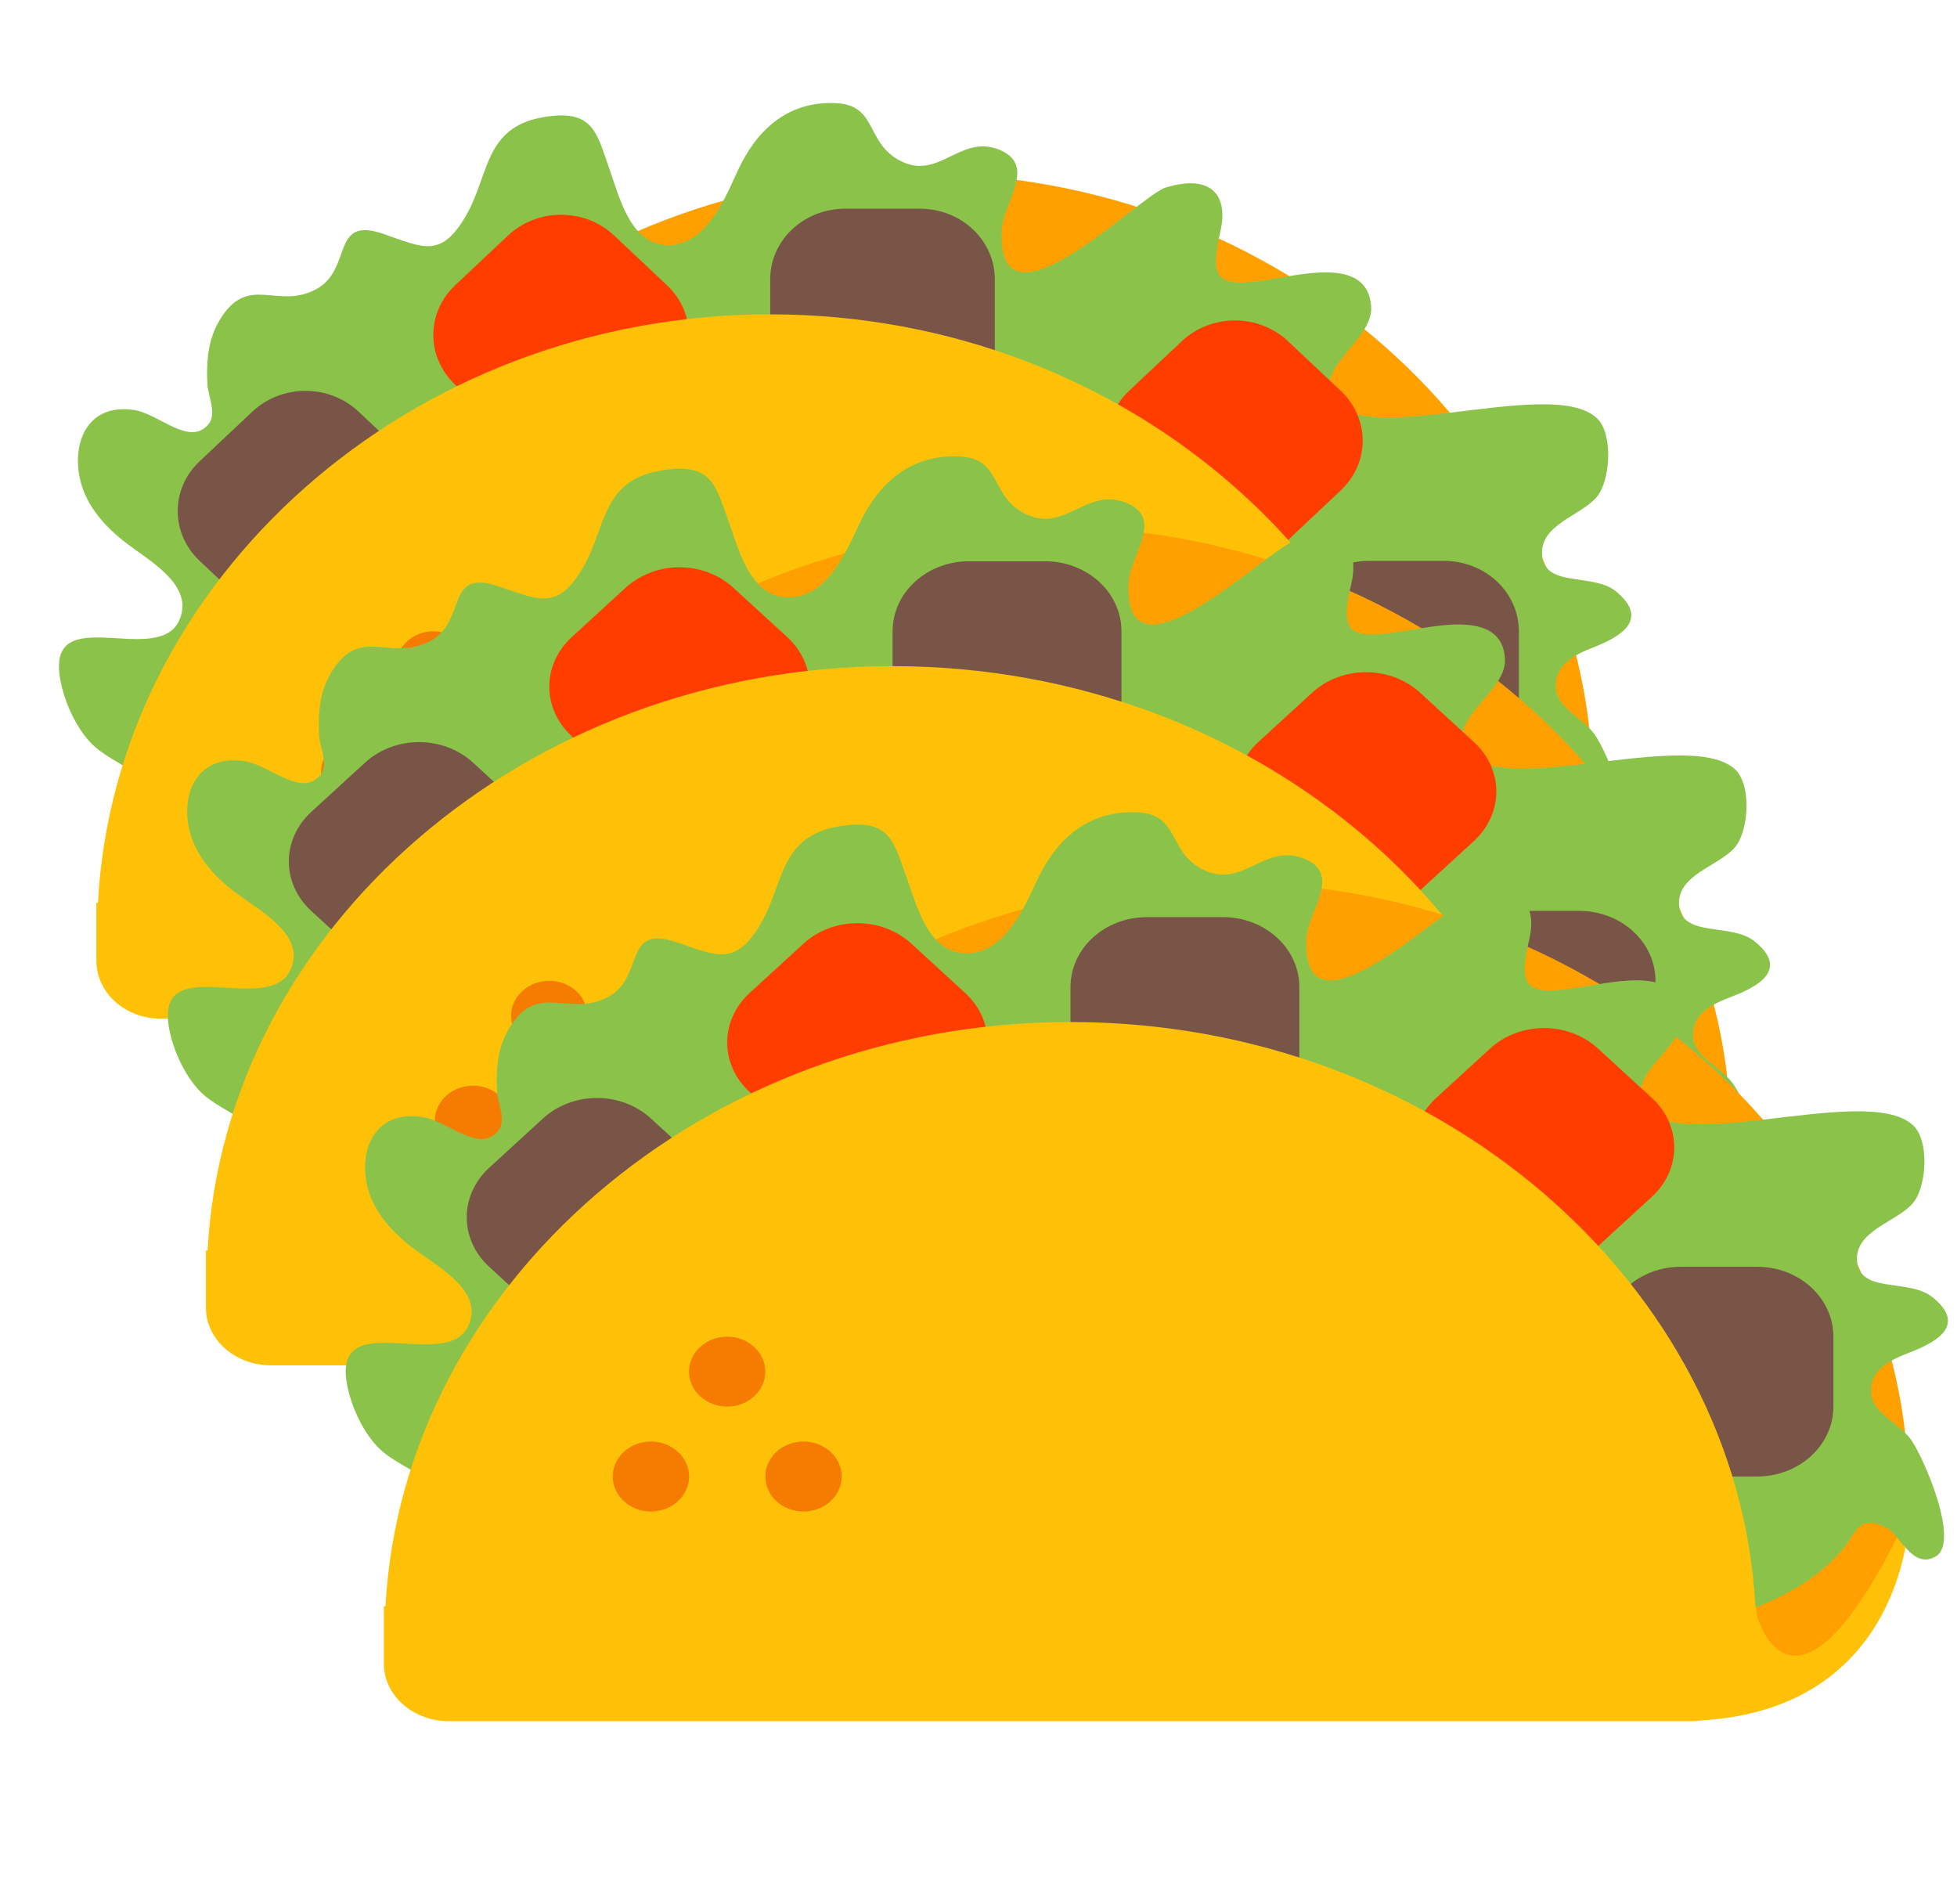 <svg width="110" height="107" viewBox="0 0 110 107" fill="none" xmlns="http://www.w3.org/2000/svg">
<g clip-path="url(#clip0_121_2)">
<path d="M89.491 42.828C88.546 24.703 72.011 9.75 51.708 9.75C31.403 9.75 14.871 24.703 13.926 42.828H13.833V46.082C13.833 47.879 15.449 49.333 17.44 49.333L83.271 55.271C85.263 55.271 89.583 47.879 89.583 46.08V42.826H89.491V42.828Z" fill="#FFA000"/>
<path d="M8.588 45.826C9.17 43.528 6.443 43.139 5.112 41.759C4.179 40.799 3.481 39.117 3.338 37.854C2.864 33.668 9.49 37.856 10.216 34.432C10.578 32.72 8.356 31.483 7.155 30.567C5.787 29.528 4.684 28.249 4.434 26.595C4.139 24.653 5.048 22.69 7.502 23.036C8.943 23.242 10.629 25.116 11.706 23.855C12.213 23.268 11.679 22.195 11.655 21.587C11.601 20.321 11.677 19.115 12.339 18.001C13.941 15.321 15.555 17.443 17.766 16.256C19.855 15.141 18.551 12.107 21.56 13.148C23.784 13.914 24.832 14.583 26.273 11.975C27.487 9.774 27.264 7.195 30.446 6.603C33.425 6.053 33.543 7.521 34.307 9.649C34.795 11.011 35.431 13.732 37.497 13.778C39.759 13.825 40.832 10.941 41.486 9.55C42.49 7.411 44.192 5.653 47.014 5.798C49.373 5.922 48.615 8.105 50.713 9.091C52.792 10.069 53.974 7.597 56.091 8.384C58.364 9.235 56.39 11.387 56.308 12.913C55.976 19.282 64.028 10.991 65.528 10.538C68.173 9.738 69.038 11.07 68.601 12.978C67.938 15.862 68.464 16.196 71.538 15.678C73.552 15.341 76.885 14.567 77.07 17.215C77.196 18.953 74.469 20.311 74.753 21.9C75.437 25.756 87.136 20.948 89.777 23.521C90.69 24.412 90.513 27.014 89.76 27.921C88.864 28.993 86.564 29.474 86.677 31.176C86.802 33.071 89.543 32.162 90.85 33.251C92.756 34.84 91.035 35.806 89.573 36.378C88.565 36.773 87.475 37.292 87.445 38.497C87.412 39.784 88.88 40.259 89.623 41.262C90.313 42.202 92.384 47.079 91.031 47.912C89.752 48.702 89.043 46.681 88.312 46.305C86.799 45.525 86.722 46.432 85.964 47.412C84.847 48.848 83.285 49.844 81.524 50.63C76.748 52.765 74.461 49.302 70.052 47.936L8.588 45.826Z" fill="#8BC34A"/>
<path d="M85.375 39.438C85.375 40.487 84.932 41.494 84.142 42.236C83.353 42.979 82.283 43.396 81.167 43.396H76.958C75.842 43.396 74.772 42.979 73.983 42.236C73.193 41.494 72.75 40.487 72.75 39.438V35.479C72.75 34.429 73.193 33.422 73.983 32.68C74.772 31.938 75.842 31.521 76.958 31.521H81.167C82.283 31.521 83.353 31.938 84.142 32.68C84.932 33.422 85.375 34.429 85.375 35.479V39.438ZM55.917 19.646C55.917 20.696 55.473 21.703 54.684 22.445C53.895 23.187 52.824 23.604 51.708 23.604H47.5C46.384 23.604 45.313 23.187 44.524 22.445C43.735 21.703 43.292 20.696 43.292 19.646V15.688C43.292 14.638 43.735 13.631 44.524 12.889C45.313 12.146 46.384 11.729 47.5 11.729H51.708C52.824 11.729 53.895 12.146 54.684 12.889C55.473 13.631 55.917 14.638 55.917 15.688V19.646ZM20.146 34.319C19.357 35.061 18.286 35.478 17.171 35.478C16.055 35.478 14.984 35.061 14.195 34.319L11.22 31.521C10.431 30.779 9.988 29.772 9.988 28.722C9.988 27.673 10.431 26.666 11.22 25.924L14.195 23.125C14.984 22.383 16.055 21.966 17.171 21.966C18.286 21.966 19.357 22.383 20.146 23.125L23.121 25.924C23.91 26.666 24.353 27.673 24.353 28.722C24.353 29.772 23.91 30.779 23.121 31.521L20.146 34.319Z" fill="#795548"/>
<path d="M72.388 30.361C71.599 31.103 70.529 31.52 69.413 31.52C68.297 31.52 67.227 31.103 66.438 30.361L63.462 27.562C62.673 26.82 62.23 25.814 62.23 24.764C62.23 23.714 62.673 22.708 63.462 21.965L66.438 19.167C67.227 18.425 68.297 18.008 69.413 18.008C70.529 18.008 71.599 18.425 72.388 19.167L75.363 21.965C76.152 22.708 76.596 23.714 76.596 24.764C76.596 25.814 76.152 26.82 75.363 27.562L72.388 30.361ZM34.513 24.424C33.724 25.166 32.654 25.582 31.538 25.582C30.422 25.582 29.352 25.166 28.562 24.424L25.587 21.625C24.798 20.883 24.355 19.876 24.355 18.826C24.355 17.777 24.798 16.77 25.587 16.028L28.562 13.229C29.352 12.487 30.422 12.07 31.538 12.07C32.654 12.07 33.724 12.487 34.513 13.229L37.488 16.028C38.277 16.77 38.721 17.777 38.721 18.826C38.721 19.876 38.277 20.883 37.488 21.625L34.513 24.424Z" fill="#FF3D00"/>
<path d="M89.346 47.425C89.181 47.239 89.028 47.045 88.876 46.863C83.115 58.578 81.167 51.312 81.167 51.312L81.07 50.709C80.106 32.601 63.586 17.667 43.29 17.667C22.986 17.667 6.452 32.619 5.507 50.74H5.417V53.994C5.417 55.791 7.031 57.25 9.023 57.25H77.558C77.749 57.25 77.935 57.224 78.118 57.2C86.448 56.682 88.729 50.675 89.346 47.425Z" fill="#FFC107"/>
<path d="M18.042 43.396C18.042 43.921 18.264 44.425 18.659 44.797C19.054 45.168 19.589 45.377 20.148 45.377C20.707 45.377 21.242 45.168 21.637 44.797C22.032 44.425 22.254 43.921 22.254 43.396C22.254 42.87 22.032 42.367 21.637 41.995C21.242 41.623 20.707 41.415 20.148 41.415C19.589 41.415 19.054 41.623 18.659 41.995C18.264 42.367 18.042 42.87 18.042 43.396Z" fill="#F57C00"/>
<path d="M22.25 37.458C22.25 37.983 22.472 38.487 22.866 38.858C23.261 39.229 23.796 39.438 24.354 39.438C24.912 39.438 25.447 39.229 25.842 38.858C26.237 38.487 26.458 37.983 26.458 37.458C26.458 36.933 26.237 36.43 25.842 36.059C25.447 35.688 24.912 35.479 24.354 35.479C23.796 35.479 23.261 35.688 22.866 36.059C22.472 36.43 22.25 36.933 22.25 37.458Z" fill="#F57C00"/>
<path d="M26.458 43.396C26.458 43.656 26.513 43.914 26.619 44.154C26.724 44.395 26.88 44.613 27.075 44.797C27.271 44.981 27.503 45.127 27.758 45.227C28.014 45.326 28.288 45.377 28.565 45.377C28.841 45.377 29.115 45.326 29.371 45.227C29.626 45.127 29.858 44.981 30.054 44.797C30.25 44.613 30.405 44.395 30.511 44.154C30.616 43.914 30.671 43.656 30.671 43.396C30.671 43.136 30.616 42.878 30.511 42.638C30.405 42.397 30.25 42.179 30.054 41.995C29.858 41.811 29.626 41.665 29.371 41.565C29.115 41.465 28.841 41.414 28.565 41.414C28.288 41.414 28.014 41.465 27.758 41.565C27.503 41.665 27.271 41.811 27.075 41.995C26.88 42.179 26.724 42.397 26.619 42.638C26.513 42.878 26.458 43.136 26.458 43.396Z" fill="#F57C00"/>
<path d="M97.247 62.419C96.284 44.424 79.436 29.579 58.747 29.579C38.056 29.579 21.21 44.424 20.247 62.419H20.153V65.649C20.153 67.433 21.8 68.878 23.828 68.878L90.909 74.772C92.939 74.772 97.341 67.433 97.341 65.647V62.417H97.247V62.419Z" fill="#FFA000"/>
<path d="M14.808 65.396C15.402 63.115 12.623 62.727 11.266 61.358C10.316 60.405 9.604 58.735 9.458 57.481C8.976 53.325 15.727 57.483 16.467 54.084C16.836 52.384 14.572 51.156 13.348 50.246C11.954 49.215 10.83 47.945 10.575 46.303C10.275 44.375 11.201 42.426 13.701 42.77C15.17 42.974 16.887 44.835 17.985 43.583C18.502 43 17.957 41.935 17.934 41.331C17.878 40.074 17.955 38.877 18.631 37.771C20.262 35.11 21.907 37.217 24.16 36.038C26.29 34.932 24.96 31.919 28.026 32.953C30.293 33.713 31.36 34.377 32.829 31.788C34.066 29.603 33.839 27.042 37.081 26.455C40.117 25.909 40.237 27.367 41.015 29.479C41.513 30.831 42.16 33.533 44.266 33.578C46.571 33.625 47.664 30.762 48.331 29.381C49.354 27.257 51.088 25.512 53.964 25.655C56.367 25.779 55.595 27.946 57.733 28.925C59.851 29.895 61.056 27.441 63.213 28.223C65.529 29.068 63.518 31.204 63.434 32.719C63.095 39.042 71.301 30.811 72.83 30.361C75.525 29.567 76.406 30.89 75.96 32.784C75.285 35.647 75.821 35.979 78.953 35.464C81.005 35.13 84.401 34.362 84.59 36.991C84.719 38.716 81.94 40.064 82.23 41.642C82.926 45.469 94.848 40.697 97.538 43.251C98.469 44.135 98.289 46.719 97.521 47.619C96.608 48.684 94.264 49.162 94.38 50.851C94.507 52.732 97.3 51.83 98.632 52.911C100.575 54.489 98.821 55.447 97.331 56.015C96.303 56.408 95.193 56.923 95.163 58.12C95.129 59.397 96.625 59.868 97.382 60.865C98.085 61.798 100.195 66.64 98.816 67.467C97.513 68.251 96.79 66.245 96.046 65.871C94.505 65.097 94.425 65.997 93.653 66.97C92.515 68.396 90.924 69.385 89.129 70.165C84.262 72.285 81.931 68.846 77.44 67.49L14.808 65.396Z" fill="#8BC34A"/>
<path d="M93.053 59.053C93.053 60.095 92.601 61.095 91.797 61.832C90.993 62.569 89.902 62.983 88.765 62.983H84.477C83.339 62.983 82.249 62.569 81.444 61.832C80.64 61.095 80.188 60.095 80.188 59.053V55.123C80.188 54.081 80.64 53.081 81.444 52.344C82.249 51.607 83.339 51.193 84.477 51.193H88.765C89.902 51.193 90.993 51.607 91.797 52.344C92.601 53.081 93.053 54.081 93.053 55.123V59.053ZM63.035 39.404C63.035 40.446 62.584 41.446 61.779 42.183C60.975 42.92 59.884 43.334 58.747 43.334H54.459C53.322 43.334 52.231 42.92 51.427 42.183C50.622 41.446 50.171 40.446 50.171 39.404V35.474C50.171 34.432 50.622 33.432 51.427 32.695C52.231 31.958 53.322 31.544 54.459 31.544H58.747C59.884 31.544 60.975 31.958 61.779 32.695C62.584 33.432 63.035 34.432 63.035 35.474V39.404ZM26.585 53.972C25.781 54.709 24.691 55.122 23.553 55.122C22.416 55.122 21.326 54.709 20.522 53.972L17.49 51.193C16.686 50.456 16.234 49.457 16.234 48.415C16.234 47.373 16.686 46.373 17.49 45.636L20.522 42.858C21.326 42.121 22.416 41.708 23.553 41.708C24.691 41.708 25.781 42.121 26.585 42.858L29.617 45.636C30.421 46.373 30.873 47.373 30.873 48.415C30.873 49.457 30.421 50.456 29.617 51.193L26.585 53.972Z" fill="#795548"/>
<path d="M79.82 50.042C79.015 50.779 77.925 51.193 76.788 51.193C75.651 51.193 74.56 50.779 73.756 50.042L70.724 47.264C69.92 46.526 69.469 45.527 69.469 44.485C69.469 43.443 69.92 42.444 70.724 41.707L73.756 38.928C74.56 38.191 75.651 37.778 76.788 37.778C77.925 37.778 79.015 38.191 79.82 38.928L82.851 41.707C83.655 42.444 84.107 43.443 84.107 44.485C84.107 45.527 83.655 46.526 82.851 47.264L79.82 50.042ZM41.225 44.147C40.421 44.884 39.331 45.298 38.194 45.298C37.056 45.298 35.966 44.884 35.162 44.147L32.13 41.369C31.326 40.632 30.875 39.632 30.875 38.59C30.875 37.548 31.326 36.549 32.13 35.812L35.162 33.033C35.966 32.297 37.056 31.883 38.194 31.883C39.331 31.883 40.421 32.297 41.225 33.033L44.257 35.812C45.061 36.549 45.513 37.548 45.513 38.59C45.513 39.632 45.061 40.632 44.257 41.369L41.225 44.147Z" fill="#FF3D00"/>
<path d="M97.099 66.984C96.932 66.799 96.775 66.606 96.621 66.425C90.75 78.056 88.765 70.843 88.765 70.843L88.666 70.243C87.684 52.266 70.851 37.439 50.169 37.439C29.48 37.439 12.631 52.284 11.669 70.275H11.576V73.505C11.576 75.289 13.221 76.737 15.252 76.737H85.088C85.283 76.737 85.471 76.712 85.658 76.688C94.147 76.174 96.471 70.21 97.099 66.984Z" fill="#FFC107"/>
<path d="M24.441 62.983C24.441 63.505 24.667 64.005 25.07 64.374C25.472 64.743 26.018 64.95 26.587 64.95C27.157 64.95 27.703 64.743 28.105 64.374C28.508 64.005 28.734 63.505 28.734 62.983C28.734 62.461 28.508 61.961 28.105 61.592C27.703 61.223 27.157 61.016 26.587 61.016C26.018 61.016 25.472 61.223 25.07 61.592C24.667 61.961 24.441 62.461 24.441 62.983Z" fill="#F57C00"/>
<path d="M28.729 57.088C28.729 57.609 28.955 58.109 29.357 58.477C29.759 58.846 30.305 59.053 30.874 59.053C31.442 59.053 31.988 58.846 32.39 58.477C32.792 58.109 33.018 57.609 33.018 57.088C33.018 56.567 32.792 56.067 32.39 55.699C31.988 55.33 31.442 55.123 30.874 55.123C30.305 55.123 29.759 55.33 29.357 55.699C28.955 56.067 28.729 56.567 28.729 57.088Z" fill="#F57C00"/>
<path d="M33.018 62.983C33.018 63.241 33.073 63.497 33.181 63.736C33.289 63.974 33.447 64.191 33.646 64.374C33.845 64.557 34.082 64.702 34.343 64.8C34.603 64.899 34.882 64.95 35.164 64.95C35.446 64.95 35.725 64.899 35.985 64.8C36.246 64.702 36.482 64.557 36.682 64.374C36.881 64.191 37.039 63.974 37.147 63.736C37.255 63.497 37.31 63.241 37.31 62.983C37.31 62.725 37.255 62.469 37.147 62.23C37.039 61.991 36.881 61.775 36.682 61.592C36.482 61.409 36.246 61.264 35.985 61.165C35.725 61.066 35.446 61.016 35.164 61.016C34.882 61.016 34.603 61.066 34.343 61.165C34.082 61.264 33.845 61.409 33.646 61.592C33.447 61.775 33.289 61.991 33.181 62.23C33.073 62.469 33.018 62.725 33.018 62.983Z" fill="#F57C00"/>
<path d="M107.247 82.419C106.284 64.424 89.436 49.579 68.747 49.579C48.056 49.579 31.21 64.424 30.247 82.419H30.153V85.649C30.153 87.433 31.8 88.878 33.828 88.878L100.909 94.772C102.939 94.772 107.341 87.433 107.341 85.647V82.417H107.247V82.419Z" fill="#FFA000"/>
<path d="M24.808 85.396C25.402 83.115 22.623 82.728 21.266 81.358C20.316 80.405 19.604 78.735 19.458 77.481C18.976 73.325 25.727 77.483 26.467 74.084C26.836 72.384 24.572 71.156 23.348 70.246C21.954 69.215 20.83 67.945 20.575 66.303C20.275 64.375 21.201 62.426 23.701 62.77C25.17 62.974 26.887 64.835 27.985 63.583C28.502 63 27.957 61.935 27.934 61.331C27.878 60.074 27.955 58.877 28.631 57.771C30.262 55.11 31.907 57.217 34.16 56.038C36.289 54.932 34.96 51.919 38.026 52.953C40.292 53.713 41.36 54.377 42.829 51.788C44.066 49.603 43.839 47.042 47.081 46.455C50.117 45.909 50.237 47.367 51.015 49.479C51.513 50.831 52.16 53.533 54.266 53.578C56.571 53.625 57.664 50.762 58.331 49.381C59.354 47.257 61.088 45.512 63.964 45.655C66.367 45.779 65.595 47.946 67.733 48.925C69.851 49.895 71.056 47.441 73.213 48.223C75.529 49.068 73.518 51.204 73.434 52.719C73.095 59.042 81.301 50.811 82.83 50.361C85.525 49.567 86.406 50.89 85.96 52.784C85.285 55.647 85.821 55.979 88.953 55.464C91.005 55.13 94.401 54.362 94.59 56.991C94.719 58.716 91.94 60.064 92.23 61.642C92.926 65.469 104.848 60.697 107.539 63.251C108.469 64.135 108.289 66.719 107.521 67.619C106.608 68.684 104.264 69.162 104.38 70.851C104.507 72.732 107.301 71.83 108.632 72.911C110.575 74.489 108.821 75.447 107.331 76.015C106.304 76.408 105.193 76.923 105.163 78.12C105.129 79.397 106.625 79.868 107.382 80.865C108.085 81.798 110.195 86.64 108.816 87.467C107.513 88.251 106.79 86.245 106.046 85.871C104.505 85.097 104.425 85.997 103.653 86.97C102.515 88.396 100.924 89.385 99.129 90.165C94.262 92.285 91.931 88.846 87.44 87.49L24.808 85.396Z" fill="#8BC34A"/>
<path d="M103.053 79.053C103.053 80.095 102.601 81.095 101.797 81.832C100.993 82.569 99.902 82.983 98.765 82.983H94.477C93.339 82.983 92.249 82.569 91.444 81.832C90.64 81.095 90.188 80.095 90.188 79.053V75.123C90.188 74.081 90.64 73.081 91.444 72.344C92.249 71.607 93.339 71.193 94.477 71.193H98.765C99.902 71.193 100.993 71.607 101.797 72.344C102.601 73.081 103.053 74.081 103.053 75.123V79.053ZM73.035 59.404C73.035 60.446 72.584 61.446 71.779 62.183C70.975 62.92 69.884 63.334 68.747 63.334H64.459C63.322 63.334 62.231 62.92 61.427 62.183C60.622 61.446 60.171 60.446 60.171 59.404V55.474C60.171 54.432 60.622 53.432 61.427 52.695C62.231 51.958 63.322 51.544 64.459 51.544H68.747C69.884 51.544 70.975 51.958 71.779 52.695C72.584 53.432 73.035 54.432 73.035 55.474V59.404ZM36.585 73.972C35.781 74.709 34.691 75.122 33.553 75.122C32.416 75.122 31.326 74.709 30.522 73.972L27.49 71.193C26.686 70.456 26.234 69.457 26.234 68.415C26.234 67.373 26.686 66.374 27.49 65.636L30.522 62.858C31.326 62.121 32.416 61.708 33.553 61.708C34.691 61.708 35.781 62.121 36.585 62.858L39.617 65.636C40.421 66.374 40.873 67.373 40.873 68.415C40.873 69.457 40.421 70.456 39.617 71.193L36.585 73.972Z" fill="#795548"/>
<path d="M89.82 70.042C89.015 70.779 87.925 71.192 86.788 71.192C85.651 71.192 84.56 70.779 83.756 70.042L80.724 67.263C79.92 66.526 79.469 65.527 79.469 64.485C79.469 63.443 79.92 62.444 80.724 61.707L83.756 58.928C84.56 58.191 85.651 57.778 86.788 57.778C87.925 57.778 89.015 58.191 89.82 58.928L92.851 61.707C93.655 62.444 94.107 63.443 94.107 64.485C94.107 65.527 93.655 66.526 92.851 67.263L89.82 70.042ZM51.225 64.147C50.421 64.884 49.331 65.298 48.194 65.298C47.056 65.298 45.966 64.884 45.162 64.147L42.13 61.369C41.326 60.632 40.874 59.632 40.874 58.59C40.874 57.548 41.326 56.549 42.13 55.812L45.162 53.033C45.966 52.297 47.056 51.883 48.194 51.883C49.331 51.883 50.421 52.297 51.225 53.033L54.257 55.812C55.061 56.549 55.513 57.548 55.513 58.59C55.513 59.632 55.061 60.632 54.257 61.369L51.225 64.147Z" fill="#FF3D00"/>
<path d="M107.099 86.984C106.932 86.799 106.775 86.606 106.621 86.425C100.75 98.056 98.765 90.843 98.765 90.843L98.666 90.243C97.684 72.266 80.851 57.439 60.169 57.439C39.48 57.439 22.631 72.284 21.669 90.275H21.576V93.505C21.576 95.289 23.221 96.737 25.252 96.737H95.088C95.283 96.737 95.471 96.712 95.658 96.688C104.147 96.174 106.471 90.21 107.099 86.984Z" fill="#FFC107"/>
<path d="M34.441 82.983C34.441 83.505 34.667 84.005 35.07 84.374C35.472 84.743 36.018 84.95 36.587 84.95C37.157 84.95 37.703 84.743 38.105 84.374C38.508 84.005 38.734 83.505 38.734 82.983C38.734 82.461 38.508 81.961 38.105 81.592C37.703 81.223 37.157 81.016 36.587 81.016C36.018 81.016 35.472 81.223 35.07 81.592C34.667 81.961 34.441 82.461 34.441 82.983Z" fill="#F57C00"/>
<path d="M38.729 77.088C38.729 77.609 38.955 78.109 39.357 78.478C39.76 78.846 40.305 79.053 40.874 79.053C41.442 79.053 41.988 78.846 42.39 78.478C42.792 78.109 43.018 77.609 43.018 77.088C43.018 76.567 42.792 76.067 42.39 75.699C41.988 75.33 41.442 75.123 40.874 75.123C40.305 75.123 39.76 75.33 39.357 75.699C38.955 76.067 38.729 76.567 38.729 77.088Z" fill="#F57C00"/>
<path d="M43.018 82.983C43.018 83.241 43.073 83.497 43.181 83.736C43.289 83.974 43.447 84.191 43.646 84.374C43.845 84.557 44.082 84.702 44.343 84.8C44.603 84.899 44.882 84.95 45.164 84.95C45.446 84.95 45.725 84.899 45.985 84.8C46.246 84.702 46.482 84.557 46.682 84.374C46.881 84.191 47.039 83.974 47.147 83.736C47.255 83.497 47.31 83.241 47.31 82.983C47.31 82.725 47.255 82.469 47.147 82.23C47.039 81.991 46.881 81.775 46.682 81.592C46.482 81.409 46.246 81.264 45.985 81.165C45.725 81.067 45.446 81.016 45.164 81.016C44.882 81.016 44.603 81.067 44.343 81.165C44.082 81.264 43.845 81.409 43.646 81.592C43.447 81.775 43.289 81.991 43.181 82.23C43.073 82.469 43.018 82.725 43.018 82.983Z" fill="#F57C00"/>
</g>
<defs>
<clipPath id="clip0_121_2">
<rect width="110" height="107" fill="white"/>
</clipPath>
</defs>
</svg>

